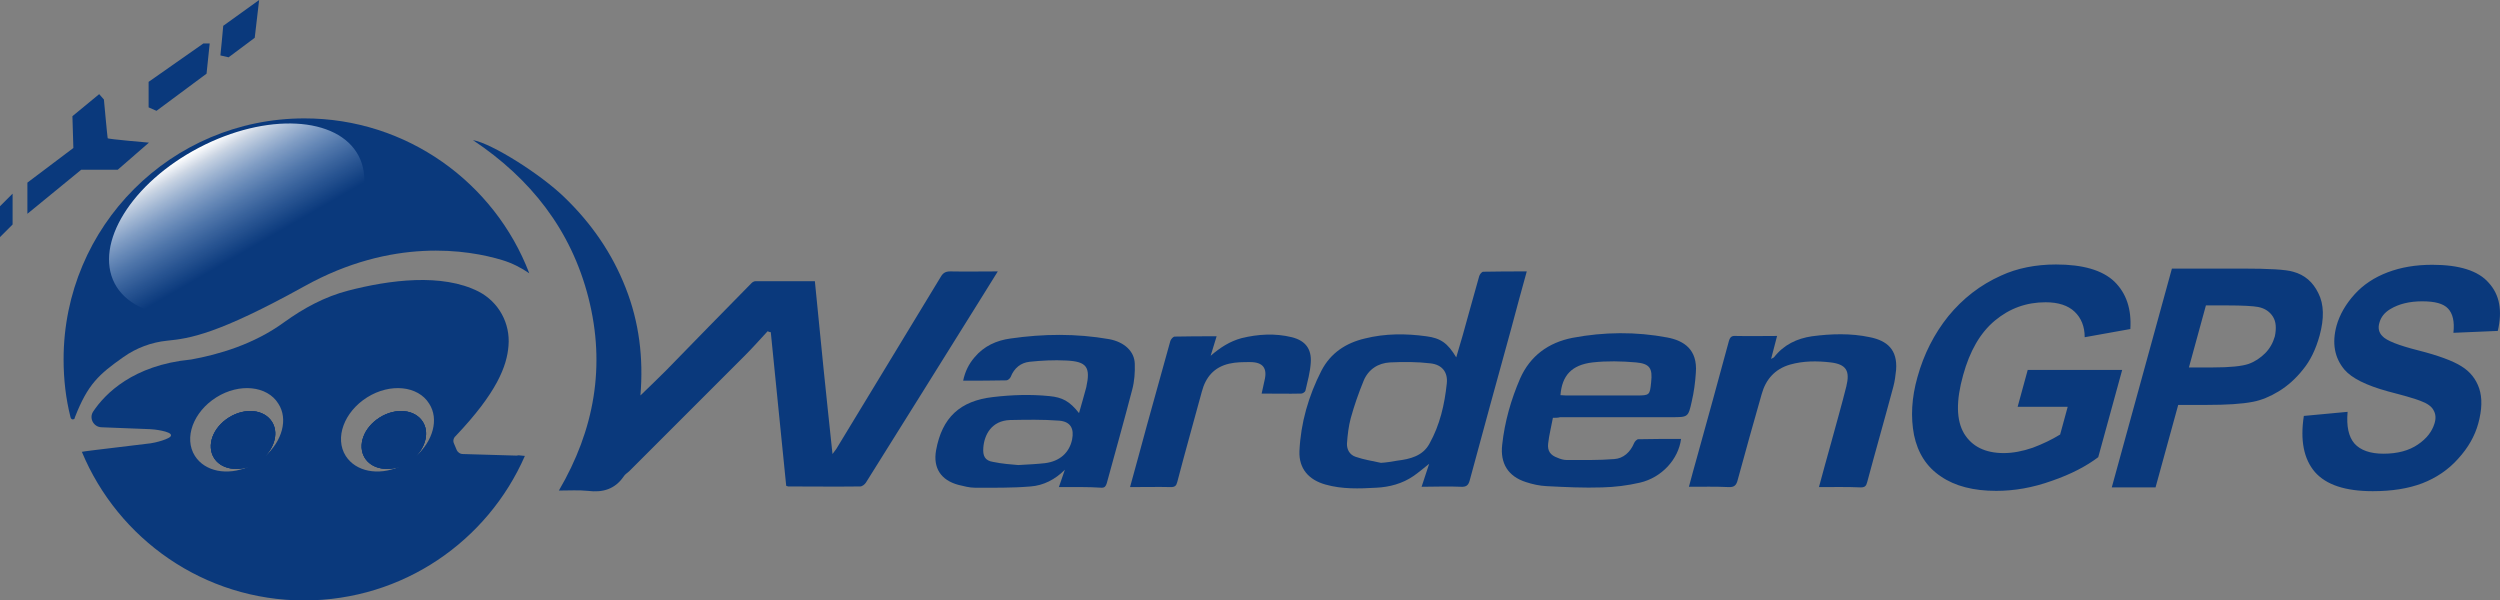 <?xml version="1.0" encoding="utf-8"?>
<!-- Generator: Adobe Illustrator 22.1.0, SVG Export Plug-In . SVG Version: 6.00 Build 0)  -->
<svg version="1.1" id="Слой_1" xmlns="http://www.w3.org/2000/svg" xmlns:xlink="http://www.w3.org/1999/xlink" x="0px" y="0px"
	 viewBox="0 0 794 190.6" style="enable-background:new 0 0 794 190.6;" xml:space="preserve">
<rect x="0" y="0" width="794" height="190.6" fill="#808080" stroke="none"/>
<style type="text/css">
	.st0{fill:#0A397C;}
	.st1{fill:url(#SVGID_1_);}
</style>
<g>
	<path class="st0" d="M164.7,144.6c-0.2,0-0.4,0.1-0.6,0.1l-17.1-0.5c-0.9,0-1.7-0.6-2-1.4l-0.8-1.9c-0.4-0.8-0.2-1.8,0.5-2.4
		c13.1-13.8,16.3-22.2,16.8-28.7c0.6-7.1-3.1-13.9-9.5-17.2c-11.6-5.9-28.3-3.7-41.4-0.3c-7.4,1.9-14.2,5.6-20.3,10
		c-9.7,7.1-20.9,10.3-29.7,11.9c0,0-0.1,0-0.1,0C42.3,116,33.4,125,29.6,130.7c-1.4,2.1,0.1,4.9,2.6,5l15.4,0.6
		c1.2,0,6.7,0.7,6.7,1.9v0.1c0,1.1-5.4,2.4-6.5,2.5L29.6,143l-2.3,0.3l-1.3,0.2c11.5,27.7,38.8,47.2,70.6,47.2
		c31.4,0,58.3-18.9,70.1-45.9L164.7,144.6z M84.2,144.9c3.2-3.3,4.2-7.7,2.2-10.9c-2.5-4-8.6-4.6-13.7-1.4
		c-5.1,3.2-7.2,8.9-4.7,12.9c2,3.2,6.4,4.2,10.8,2.8c-6.6,2.8-13.7,1.5-16.9-3.5c-3.6-5.7-0.5-14,6.8-18.6c7.3-4.6,16.2-3.7,19.7,2
		C91.6,133.1,89.6,140.1,84.2,144.9z M132.1,144.9c3.2-3.3,4.2-7.7,2.2-10.9c-2.5-4-8.6-4.6-13.7-1.4c-5.1,3.2-7.2,8.9-4.7,12.9
		c2,3.2,6.4,4.2,10.8,2.8c-6.6,2.8-13.7,1.5-16.9-3.5c-3.6-5.7-0.5-14,6.8-18.6c7.3-4.6,16.2-3.7,19.7,2
		C139.5,133.1,137.5,140.1,132.1,144.9z"/>
	<path class="st0" d="M168.1,86.8c-2.6-1.8-5.6-3.3-8.6-4.2c-10.9-3.3-34.9-7.2-62.8,8.3c-27.6,15.3-36.5,16.6-43.6,17.3
		c-5,0.5-9.8,2.3-13.9,5.2c-7.8,5.5-11.3,8.6-15.4,19.1v0c0,0.1-0.1,0.2-0.1,0.4c-0.1,0.2-0.3,0.3-0.6,0.3c-0.3,0-0.5-0.2-0.6-0.4
		c0-0.1-0.1-0.2-0.1-0.3c-1.5-5.9-2.2-12-2.2-18.4c0-42.2,34.2-76.5,76.5-76.5C129.2,37.6,157.1,58,168.1,86.8z"/>
	<path class="st0" d="M132.1,144.9C132.1,144.9,132.1,144.9,132.1,144.9c-0.8,0.7-1.6,1.3-2.5,1.9c-0.9,0.6-1.9,1.1-2.9,1.5
		c-4.3,1.4-8.7,0.4-10.8-2.8c-2.5-4-0.4-9.7,4.7-12.9c5.1-3.2,11.2-2.6,13.7,1.4C136.3,137.2,135.3,141.6,132.1,144.9z"/>
	<path class="st0" d="M132.1,144.9C132.1,144.9,132.1,144.9,132.1,144.9c-0.7,0.8-1.6,1.4-2.5,2c-1,0.6-1.9,1.1-2.9,1.4
		c-4.3,1.4-8.7,0.4-10.8-2.8c-2.5-4-0.4-9.7,4.7-12.9c5.1-3.2,11.2-2.6,13.7,1.4C136.3,137.2,135.3,141.6,132.1,144.9z"/>
	<path class="st0" d="M84.2,144.9C84.2,144.9,84.2,144.9,84.2,144.9c-0.8,0.7-1.6,1.3-2.5,1.9c-0.9,0.6-1.9,1.1-2.9,1.5
		c-4.3,1.4-8.7,0.4-10.8-2.8c-2.5-4-0.4-9.7,4.7-12.9c5.1-3.2,11.2-2.6,13.7,1.4C88.4,137.2,87.4,141.6,84.2,144.9z"/>
	<path class="st0" d="M84.2,144.9C84.2,144.9,84.2,144.9,84.2,144.9c-0.7,0.8-1.6,1.4-2.5,2c-1,0.6-1.9,1.1-2.9,1.4
		c-4.3,1.4-8.7,0.4-10.8-2.8c-2.5-4-0.4-9.7,4.7-12.9c5.1-3.2,11.2-2.6,13.7,1.4C88.4,137.2,87.4,141.6,84.2,144.9z"/>
	<path class="st0" d="M793.3,105.1l-14.1,0.6c0.4-3.6-0.2-6.1-1.7-7.7c-1.5-1.6-4.2-2.3-8.2-2.3c-4,0-7.4,0.8-10.2,2.5
		c-1.8,1.1-2.9,2.5-3.4,4.3c-0.5,1.6-0.2,3.1,0.9,4.2c1.3,1.5,5.2,3,11.5,4.6c6.3,1.6,10.9,3.3,13.6,5c2.8,1.7,4.7,4.1,5.7,7.1
		c1,3,0.9,6.7-0.3,11.1c-1.1,4-3.2,7.7-6.4,11.2c-3.1,3.5-7,6.1-11.4,7.8c-4.5,1.7-9.7,2.5-15.7,2.5c-8.7,0-14.8-2-18.4-6.1
		c-3.5-4.1-4.7-10-3.5-17.8l13.9-1.3c-0.4,4.6,0.3,7.9,2.2,10.1c1.9,2.1,5,3.2,9.2,3.2c4.5,0,8.1-1,10.9-2.9
		c2.8-1.9,4.5-4.1,5.3-6.7c0.5-1.6,0.4-3-0.3-4.2c-0.6-1.2-2-2.2-4.2-3c-1.5-0.6-4.9-1.6-10.3-3c-6.9-1.9-11.5-4.2-13.8-6.9
		c-3.2-3.8-4-8.5-2.5-14c1-3.5,2.9-6.8,5.7-9.9c2.8-3.1,6.3-5.4,10.5-7c4.2-1.6,8.9-2.4,14.2-2.4c8.6,0,14.6,1.9,17.9,5.7
		C793.9,93.6,794.8,98.7,793.3,105.1z M721.9,100.6c-1-1.6-2.6-2.7-4.7-3.1c-1.6-0.3-4.9-0.5-9.9-0.5h-6.7l-5.4,19.7h7.6
		c5.5,0,9.2-0.4,11.3-1.1c2-0.7,3.8-1.9,5.3-3.4c1.5-1.5,2.5-3.3,3.1-5.4C723,104.3,722.9,102.2,721.9,100.6z M736.7,106.6
		c-1.2,4.3-2.9,7.9-5.3,10.8c-2.3,2.9-4.9,5.2-7.7,6.9c-2.8,1.7-5.5,2.8-8.1,3.3c-3.5,0.7-8.4,1-14.7,1h-9.1l-7.2,26.2h-13.9
		l19.1-69.5h22.3c8.5,0,13.9,0.3,16.2,1c3.7,1,6.3,3.3,8,6.8C738.1,96.6,738.2,101.1,736.7,106.6z M676.6,104.5l-14.5,2.6
		c0-3.4-1.1-6.1-3.2-8.1c-2.1-2-5.2-3-9.2-3c-6.1,0-11.4,1.9-16.1,5.8c-4.7,3.9-8,9.7-10.1,17.3c-2.3,8.2-2.2,14.4,0.3,18.6
		c2.5,4.1,6.7,6.2,12.6,6.2c2.9,0,6-0.6,9.2-1.7c3.2-1.2,6.1-2.6,8.7-4.2l2.4-8.8h-15.9l3.2-11.7h30l-7.6,27.7
		c-3.7,2.8-8.6,5.4-14.7,7.5c-6.1,2.2-12,3.2-17.7,3.2c-7.2,0-13.1-1.5-17.6-4.6c-4.5-3-7.3-7.4-8.5-13.1
		c-1.1-5.7-0.8-11.8,1.1-18.5c2-7.2,5.3-13.7,9.8-19.3c4.6-5.6,10.1-9.9,16.8-12.9c5-2.3,10.9-3.5,17.4-3.5c8.5,0,14.7,1.8,18.5,5.4
		C675.3,93.1,677,98.1,676.6,104.5z"/>
	<g>
		<path class="st0" d="M243.8,105.2c-2.4,2.6-4.8,5.3-7.3,7.8c-12.2,12.2-24.4,24.4-36.6,36.6c-0.6,0.6-1.4,1-1.8,1.7
			c-2.8,4.1-6.7,5.2-11.4,4.6c-2.9-0.3-5.9-0.1-9.2-0.1c11.3-19.3,14.9-39.6,9.4-61.2c-5.5-21.6-18.4-37.9-36.7-50.1
			c5.9,1,21.5,10.8,29.1,18.2c8.5,8.2,15.1,17.7,19.4,28.7c4.3,10.9,5.7,22.3,4.7,34.2c2.9-2.8,5.6-5.4,8.2-8
			c9-9.2,18-18.5,27.1-27.7c0.3-0.3,0.8-0.6,1.3-0.6c6.2,0,12.3,0,18.8,0c0.9,9.1,1.8,18.2,2.7,27.2c0.9,9,1.9,18.1,2.9,27.7
			c0.7-1,1.2-1.5,1.5-2.1c11-18.1,21.9-36.1,32.9-54.2c0.7-1.2,1.5-1.7,3-1.7c4.9,0.1,9.8,0,15.1,0c-2,3.2-3.8,6.1-5.6,9
			c-12.1,19.4-24.2,38.8-36.3,58.1c-0.4,0.6-1.2,1.2-1.8,1.2c-7.6,0.1-15.3,0-22.9,0c-0.1,0-0.2-0.1-0.6-0.2
			c-1.6-16.2-3.3-32.5-4.9-48.8C244.3,105.5,244.1,105.3,243.8,105.2z"/>
		<path class="st0" d="M462.5,113.5c0.7-2.5,1.4-4.7,2-6.8c1.8-6.4,3.5-12.7,5.3-19c0.2-0.6,0.8-1.4,1.3-1.4
			c4.5-0.1,9.1-0.1,13.8-0.1c-1.7,6.2-3.4,12.3-5,18.4c-4.4,16-8.8,31.9-13.1,47.9c-0.4,1.6-1.1,2.2-2.8,2.1c-4.1-0.2-8.2,0-12.5,0
			c0.8-2.4,1.5-4.6,2.4-7.3c-1.9,1.5-3.4,2.8-5,3.9c-3.5,2.4-7.6,3.5-11.8,3.7c-5.4,0.3-10.8,0.5-16.1-1c-5.4-1.5-8.5-5.1-8.3-10.6
			c0.4-9,2.9-17.6,7-25.6c2.9-5.6,7.8-8.8,13.8-10.2c6.4-1.6,13-1.6,19.5-0.7C457.6,107.4,459.8,109,462.5,113.5z M438.6,147
			C438.6,146.9,438.5,147.1,438.6,147c1.7-0.1,3.5-0.4,5.2-0.7c4.1-0.5,8.1-1.5,10.2-5.4c3.3-5.9,4.8-12.4,5.5-19.1
			c0.4-3.6-1.5-6-5.2-6.4c-4.2-0.5-8.5-0.5-12.8-0.3c-3.8,0.2-6.9,2.2-8.4,5.8c-1.6,3.9-3,7.9-4.1,11.9c-0.7,2.6-1,5.3-1.2,8
			c-0.1,2,0.9,3.7,2.8,4.3C433.2,146,435.9,146.4,438.6,147z"/>
		<path class="st0" d="M336.3,154.7c0.7-2,1.3-3.7,1.9-5.5c-3.1,3.1-6.8,5-10.9,5.3c-5.9,0.5-11.8,0.4-17.7,0.4
			c-1.7,0-3.5-0.5-5.2-0.9c-5.6-1.5-8.1-5.4-7.1-11c1.9-10.4,7.6-15.7,18.1-16.9c6-0.7,11.9-0.9,17.9-0.3c4.1,0.4,6.4,1.6,9.4,5.4
			c0.8-2.9,1.6-5.5,2.3-8.2c1.4-6.4,0.2-8.2-6.4-8.5c-3.9-0.2-7.8,0-11.6,0.4c-2.8,0.3-4.9,2-6,4.8c-0.2,0.5-0.9,1.1-1.4,1.1
			c-4.5,0.1-8.9,0.1-13.7,0.1c0.6-2.9,1.8-5.3,3.6-7.4c3-3.6,7-5.4,11.5-6c10.4-1.5,20.8-1.6,31.2,0.2c4.9,0.9,8.1,3.9,8.2,7.8
			c0.1,2.7-0.1,5.6-0.8,8.2c-2.6,10-5.4,19.9-8.1,29.8c-0.3,0.9-0.6,1.4-1.6,1.4C345.3,154.6,340.9,154.7,336.3,154.7z M323.4,147.7
			c3.3-0.2,5.9-0.3,8.5-0.6c4.7-0.6,7.7-3.3,8.6-7.5c0.7-3.5-0.5-5.7-4.1-6c-5.2-0.4-10.4-0.3-15.6-0.2c-5.9,0.2-8.2,4.7-8.5,8.8
			c-0.2,2.6,0.5,4.1,3.1,4.5C318.2,147.3,321.1,147.5,323.4,147.7z"/>
		<path class="st0" d="M493.2,132.7c-0.5,2.8-1.2,5.4-1.5,8.1c-0.3,2.4,0.7,3.8,3,4.6c0.9,0.4,1.9,0.7,2.9,0.7
			c5,0,10.1,0.1,15.1-0.3c2.9-0.2,5.1-2.2,6.3-5.1c0.2-0.5,0.9-1.2,1.3-1.2c4.5-0.1,9.1-0.1,13.6-0.1c-0.8,6.4-6.1,12.3-13.1,13.9
			c-3.9,0.9-7.9,1.4-11.9,1.5c-5.9,0.2-11.8-0.1-17.7-0.4c-2.2-0.1-4.5-0.6-6.6-1.3c-5.6-1.8-8.2-5.9-7.5-11.9
			c0.8-7.3,2.8-14.3,5.7-21c3.2-7.2,9-11.4,16.6-12.9c10-1.9,20.2-2,30.2-0.1c5.2,1,9.6,3.8,9,11.2c-0.2,3.1-0.6,6.1-1.3,9.1
			c-1.1,5-1.2,5-6.3,5c-11.8,0-23.7,0-35.5,0C494.8,132.7,494.2,132.7,493.2,132.7z M495.6,125.5c0.6,0,1.1,0.1,1.7,0.1
			c7.5,0,15,0,22.5,0c4.1,0,4.2-0.1,4.6-4.2c0.5-4.4-0.4-5.9-4.8-6.3c-4.6-0.4-9.2-0.5-13.8,0C499.1,115.9,496.1,119.3,495.6,125.5z
			"/>
		<path class="st0" d="M577.7,154.7c1.3-4.9,2.6-9.5,3.9-14.2c1.6-5.9,3.3-11.8,4.8-17.8c1.2-4.9,0-7-5-7.6
			c-4.3-0.5-8.7-0.5-12.9,0.7c-4.8,1.4-7.7,4.7-9,9.4c-2.6,9-5.1,18.1-7.6,27.2c-0.4,1.6-1,2.4-2.9,2.3c-4.1-0.2-8.2-0.1-12.6-0.1
			c0.9-3.3,1.7-6.4,2.6-9.5c3.4-12.3,6.8-24.5,10.1-36.8c0.4-1.3,0.9-1.7,2.2-1.6c4.3,0.1,8.6,0,13.1,0c-0.6,2.4-1.2,4.7-1.9,7.3
			c0.5-0.3,0.8-0.4,0.9-0.5c3.1-4,7.3-6,12.1-6.7c6.1-0.8,12.3-1,18.4,0.3c5.4,1.1,8.8,3.9,8.3,10.4c-0.2,1.8-0.4,3.6-0.9,5.4
			c-2.7,10.1-5.6,20.2-8.3,30.3c-0.3,1.2-0.8,1.6-2,1.6C586.6,154.6,582.3,154.7,577.7,154.7z"/>
		<path class="st0" d="M358.9,154.7c1.8-6.6,3.6-13,5.3-19.4c2.5-9,5-18,7.5-27c0.2-0.6,0.9-1.4,1.4-1.4c4.3-0.1,8.7-0.1,13.3-0.1
			c-0.7,2.2-1.3,4.2-1.9,6.2c3-2.6,6.1-4.6,9.8-5.6c5.3-1.3,10.7-1.6,16-0.3c4.3,1.1,6.3,3.7,6,8.1c-0.2,3-1,5.9-1.7,8.9
			c-0.1,0.4-0.9,0.9-1.3,0.9c-4.1,0.1-8.2,0-12.6,0c0.3-1.5,0.6-2.8,0.9-4.1c1-4-0.5-5.9-4.6-5.9c-2.2,0-4.4,0-6.6,0.5
			c-4.8,1.1-7.5,4.3-8.7,8.9c-2.6,9.6-5.3,19.1-7.8,28.7c-0.3,1.2-0.8,1.6-2,1.6C367.8,154.6,363.5,154.7,358.9,154.7z"/>
	</g>
	<g>
		<polygon class="st0" points="0,65.5 4,61.5 4,71.3 0,75.3 		"/>
		<path class="st0" d="M8.7,58v9.9l17.1-14h11.6l9.9-8.6c0,0-13-1.1-13.1-1.4S33,31.6,33,31.6l-1.5-1.7l-8.5,7L23.3,47L8.7,58z"/>
		<polygon class="st0" points="47.2,26 47.2,34.1 49.7,35.2 65.6,23.4 66.6,13.8 64.6,13.8 		"/>
		<path class="st0" d="M70.9,8.2c0,0.4-0.9,9.4-0.9,9.4l2.6,0.6l8.3-6.2l1.4-12L70.9,8.2z"/>
	</g>
	<linearGradient id="SVGID_1_" gradientUnits="userSpaceOnUse" x1="88.075" y1="92.079" x2="62.276" y2="47.392">
		<stop  offset="0.305" style="stop-color:#B5D3F7;stop-opacity:0"/>
		<stop  offset="0.446" style="stop-color:#B9D5F7;stop-opacity:0.184"/>
		<stop  offset="0.589" style="stop-color:#C5DDF9;stop-opacity:0.371"/>
		<stop  offset="0.734" style="stop-color:#DAE9FB;stop-opacity:0.561"/>
		<stop  offset="0.879" style="stop-color:#F6FAFE;stop-opacity:0.75"/>
		<stop  offset="0.917" style="stop-color:#FFFFFF;stop-opacity:0.8"/>
		<stop  offset="1" style="stop-color:#FFFFFF"/>
	</linearGradient>
	<path class="st1" d="M36.4,90c6.6,12.6,29.3,13.8,50.7,2.6s33.4-30.5,26.8-43.1c-6.6-12.6-29.3-13.8-50.7-2.6S29.9,77.4,36.4,90z"
		/>
</g>
</svg>
